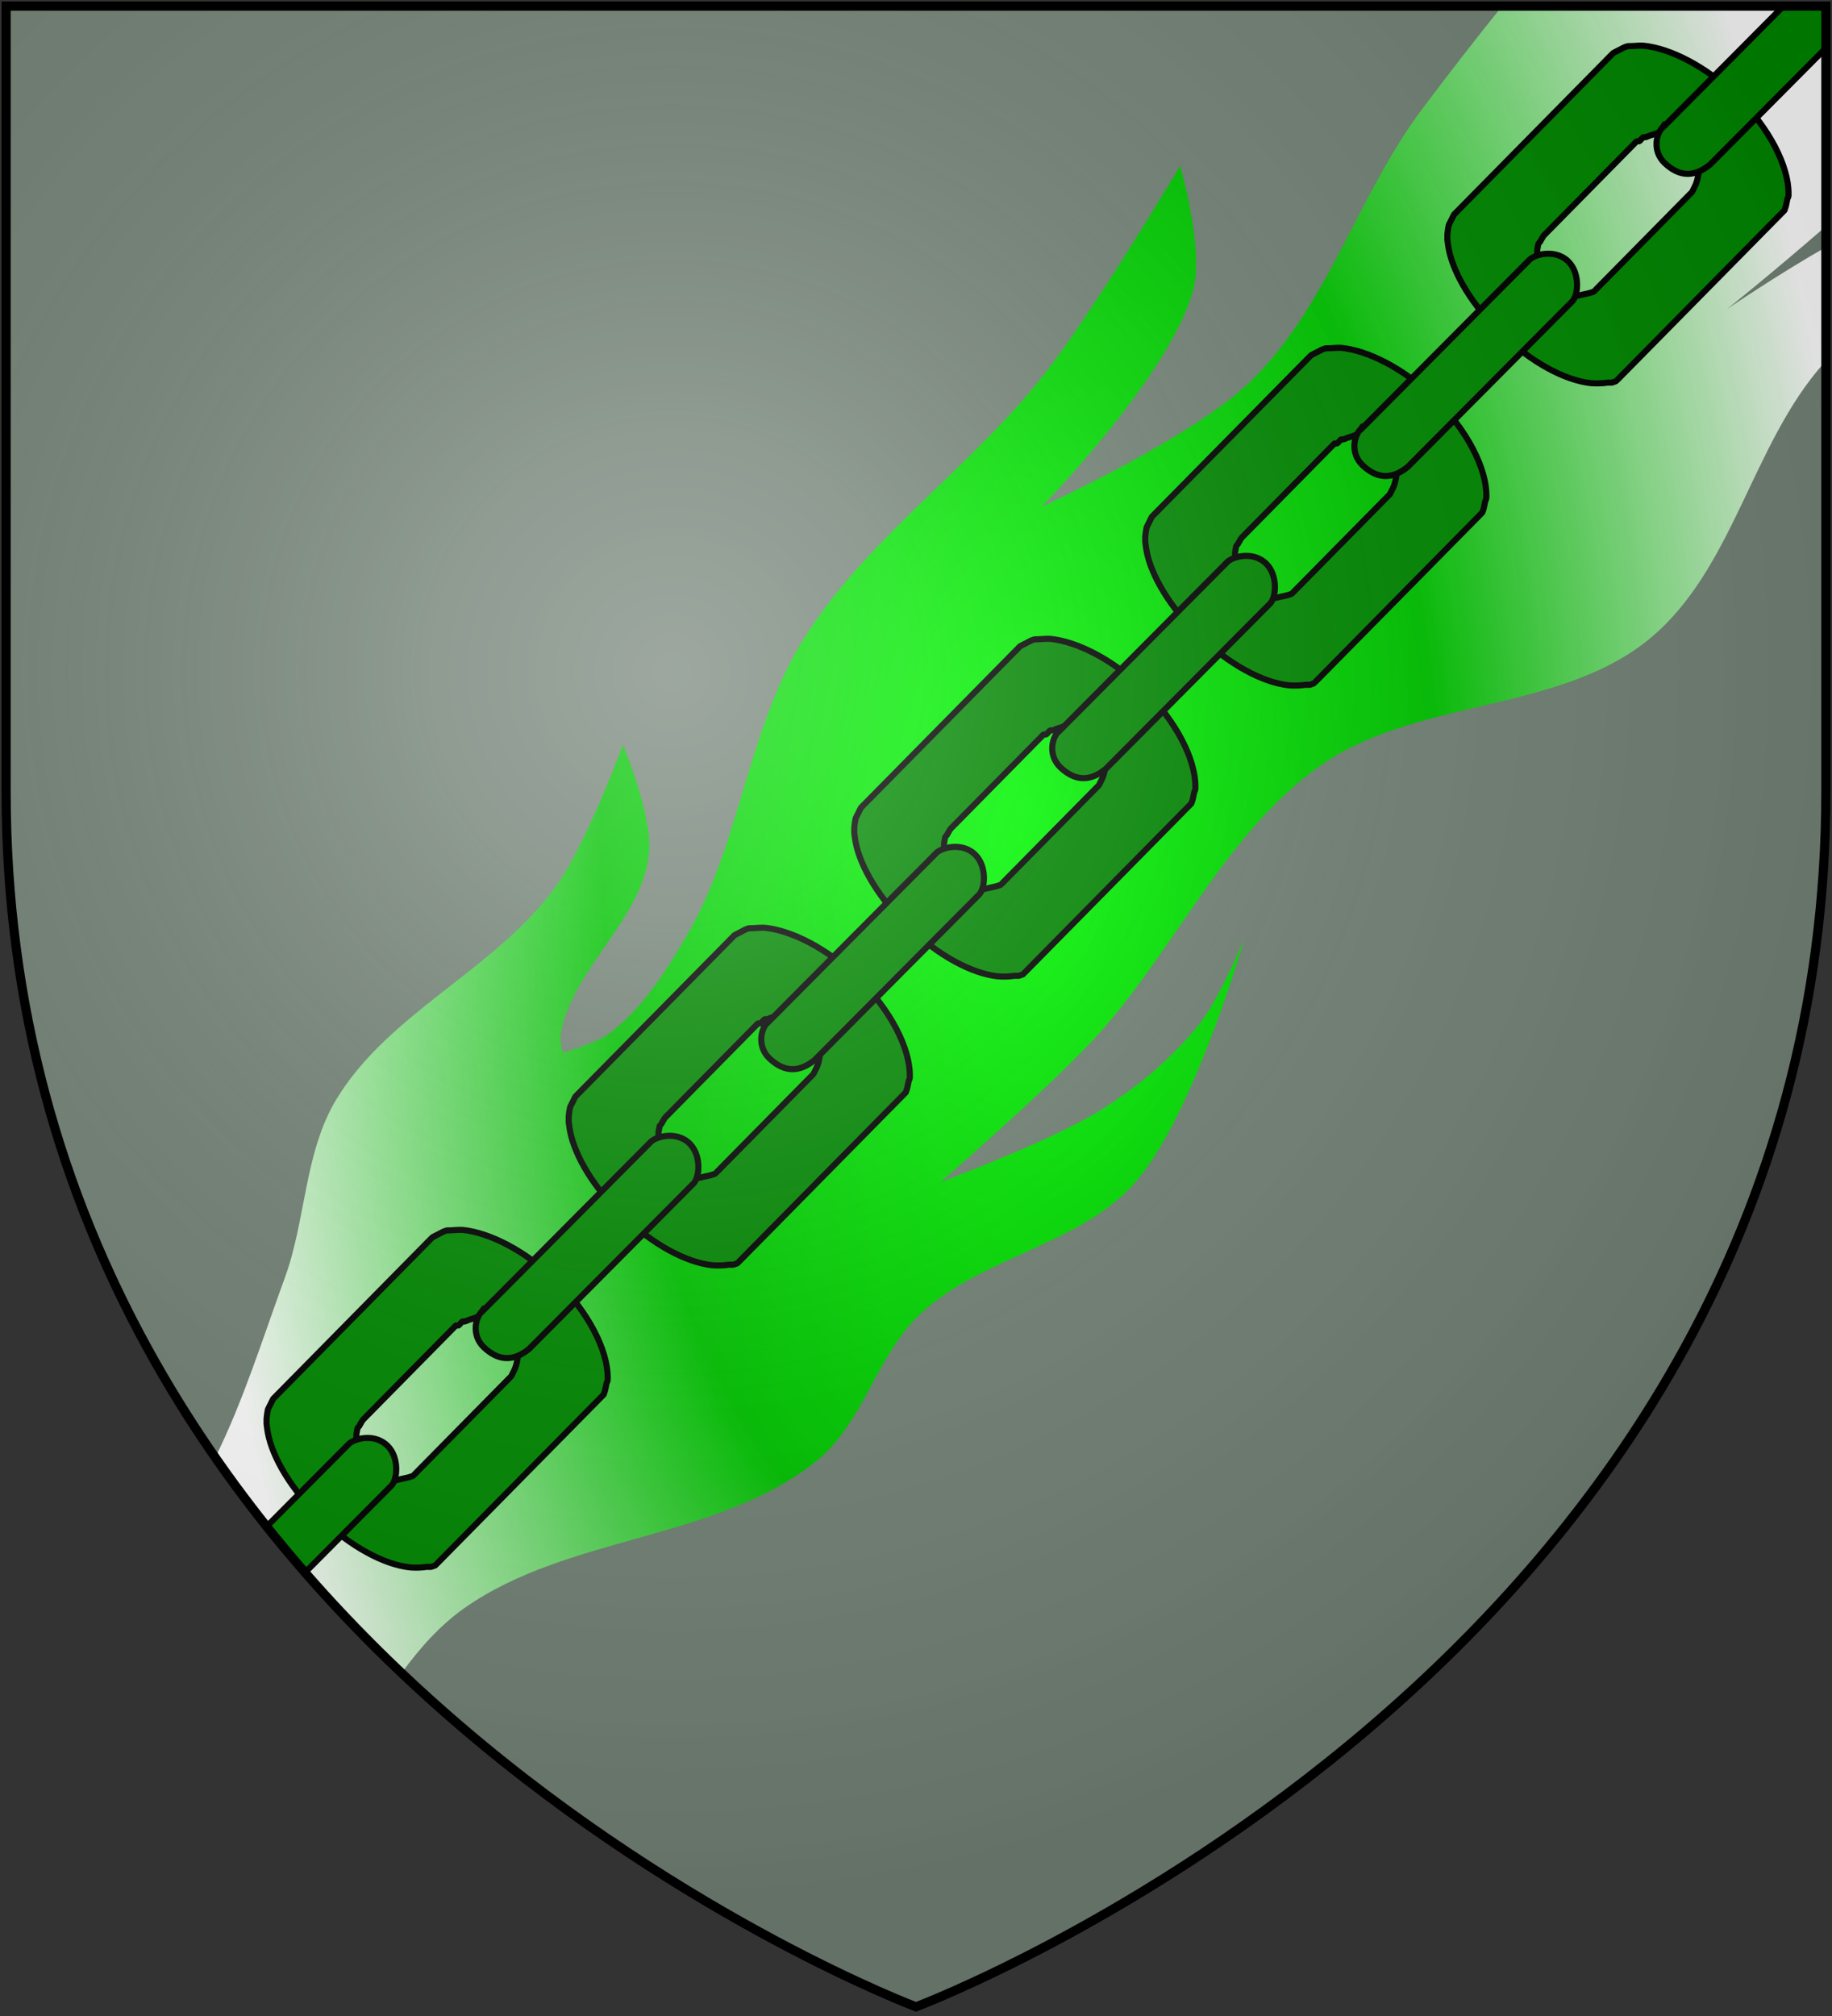 <?xml version="1.0" encoding="UTF-8" standalone="no"?>
<svg
   xmlns:dc="http://purl.org/dc/elements/1.1/"
   xmlns:cc="http://creativecommons.org/ns#"
   xmlns:rdf="http://www.w3.org/1999/02/22-rdf-syntax-ns#"
   xmlns:svg="http://www.w3.org/2000/svg"
   xmlns="http://www.w3.org/2000/svg"
   xmlns:xlink="http://www.w3.org/1999/xlink"
   xmlns:sodipodi="http://sodipodi.sourceforge.net/DTD/sodipodi-0.dtd"
   xmlns:inkscape="http://www.inkscape.org/namespaces/inkscape"
   width="600"
   height="660"
   id="svg2"
   version="1.1"
   inkscape:version="0.48.2 r9819"
   sodipodi:docname="Bronn.svg">
  <rect width="100%" height="100%" fill="#333333" stroke="none"/>
  <sodipodi:namedview
     pagecolor="#ffffff"
     bordercolor="#666666"
     borderopacity="1"
     objecttolerance="10"
     gridtolerance="10"
     guidetolerance="10"
     inkscape:pageopacity="0"
     inkscape:pageshadow="2"
     inkscape:window-width="1366"
     inkscape:window-height="715"
     id="namedview22"
     showgrid="false"
     inkscape:zoom="1.011377"
     inkscape:cx="252.05141"
     inkscape:cy="398.22227"
     inkscape:window-x="-8"
     inkscape:window-y="-8"
     inkscape:window-maximized="1"
     inkscape:current-layer="layer2" />
  <defs
     id="defs4">
    <linearGradient
       id="linearGradient3904">
      <stop
         id="stop3906"
         offset="0"
         style="stop-color:#00ff00;stop-opacity:1;" />
      <stop
         style="stop-color:#00c300;stop-opacity:1;"
         offset="0.5"
         id="stop3914" />
      <stop
         id="stop3910"
         offset="1"
         style="stop-color:#ffffff;stop-opacity:1;" />
    </linearGradient>
    <linearGradient
       id="linearGradient3854">
      <stop
         id="stop3856"
         offset="0"
         style="stop-color:#ffff00;stop-opacity:1;" />
      <stop
         style="stop-color:#ff8800;stop-opacity:1;"
         offset="0.437"
         id="stop3858" />
      <stop
         id="stop3860"
         offset="1"
         style="stop-color:#cc0000;stop-opacity:1;" />
    </linearGradient>
    <linearGradient
       id="linearGradient6940">
      <stop
         id="stop6942"
         offset="0"
         style="stop-color:#fcff00;stop-opacity:1;" />
      <stop
         style="stop-color:#ff8800;stop-opacity:1;"
         offset="0.386"
         id="stop6944" />
      <stop
         id="stop6946"
         offset="1"
         style="stop-color:#cc0000;stop-opacity:1;" />
    </linearGradient>
    <linearGradient
       id="linearGradient5451">
      <stop
         style="stop-color:#00ff00;stop-opacity:1;"
         offset="0"
         id="stop5453" />
      <stop
         id="stop3890"
         offset="0.5"
         style="stop-color:#ffffff;stop-opacity:1;" />
      <stop
         style="stop-color:#008800;stop-opacity:1;"
         offset="1"
         id="stop5455" />
    </linearGradient>
    <inkscape:path-effect
       effect="spiro"
       id="path-effect3576"
       is_visible="true" />
    <inkscape:path-effect
       is_visible="true"
       id="path-effect3572"
       effect="spiro" />
    <inkscape:path-effect
       effect="spiro"
       id="path-effect3568"
       is_visible="true" />
    <inkscape:path-effect
       is_visible="true"
       id="path-effect3136"
       effect="spiro" />
    <inkscape:path-effect
       effect="spiro"
       id="path-effect3132"
       is_visible="true" />
    <inkscape:path-effect
       effect="spiro"
       id="path-effect3101"
       is_visible="true" />
    <inkscape:path-effect
       is_visible="true"
       id="path-effect3085"
       effect="spiro" />
    <inkscape:path-effect
       is_visible="true"
       id="path-effect3083"
       effect="spiro" />
    <inkscape:path-effect
       is_visible="true"
       id="path-effect3081"
       effect="spiro" />
    <inkscape:path-effect
       is_visible="true"
       id="path-effect3079"
       effect="spiro" />
    <inkscape:path-effect
       is_visible="true"
       id="path-effect3077"
       effect="spiro" />
    <inkscape:path-effect
       is_visible="true"
       id="path-effect3075"
       effect="spiro" />
    <inkscape:path-effect
       effect="spiro"
       id="path-effect3049"
       is_visible="true" />
    <inkscape:path-effect
       is_visible="true"
       id="path-effect3045"
       effect="spiro" />
    <inkscape:path-effect
       effect="spiro"
       id="path-effect3041"
       is_visible="true" />
    <radialGradient
       id="rg"
       gradientUnits="userSpaceOnUse"
       cx="220"
       cy="220"
       r="405">
      <stop
         style="stop-color:#fff;stop-opacity:.3"
         offset="0"
         id="stop7" />
      <stop
         style="stop-color:#fff;stop-opacity:.2"
         offset=".2"
         id="stop9" />
      <stop
         style="stop-color:#666;stop-opacity:.1"
         offset=".6"
         id="stop11" />
      <stop
         style="stop-color:#000;stop-opacity:.13"
         offset="1"
         id="stop13" />
    </radialGradient>
    <path
       id="shield"
       d="m2,2v257c0,286 298,398 298,398c0,0 298-112 298-398V2z" />
    <radialGradient
       inkscape:collect="always"
       xlink:href="#rg-7"
       id="radialGradient3055-1"
       gradientUnits="userSpaceOnUse"
       cx="220"
       cy="220"
       r="405" />
    <radialGradient
       id="rg-7"
       gradientUnits="userSpaceOnUse"
       cx="220"
       cy="220"
       r="405">
      <stop
         style="stop-color:#fff;stop-opacity:.3"
         offset="0"
         id="stop7-4" />
      <stop
         style="stop-color:#fff;stop-opacity:.2"
         offset=".2"
         id="stop9-0" />
      <stop
         style="stop-color:#666;stop-opacity:.1"
         offset=".6"
         id="stop11-9" />
      <stop
         style="stop-color:#000;stop-opacity:.13"
         offset="1"
         id="stop13-4" />
    </radialGradient>
    <radialGradient
       r="405"
       cy="220"
       cx="220"
       gradientUnits="userSpaceOnUse"
       id="radialGradient3074"
       xlink:href="#rg-7"
       inkscape:collect="always" />
    <inkscape:path-effect
       is_visible="true"
       id="path-effect10120-1"
       effect="spiro" />
    <inkscape:path-effect
       effect="spiro"
       id="path-effect10118-3"
       is_visible="true" />
    <inkscape:path-effect
       effect="spiro"
       id="path-effect10116-9"
       is_visible="true" />
    <inkscape:path-effect
       effect="spiro"
       id="path-effect10114-7"
       is_visible="true" />
    <inkscape:path-effect
       effect="spiro"
       id="path-effect10112-7"
       is_visible="true" />
    <inkscape:path-effect
       effect="spiro"
       id="path-effect10110-2"
       is_visible="true" />
    <linearGradient
       inkscape:collect="always"
       xlink:href="#linearGradient4719-5"
       id="linearGradient4039"
       gradientUnits="userSpaceOnUse"
       gradientTransform="matrix(2.326,0,0,2.294,447.695,-1820.28)"
       x1="-145.259"
       y1="984.243"
       x2="-64.143"
       y2="984.148" />
    <linearGradient
       inkscape:collect="always"
       id="linearGradient4719-5">
      <stop
         style="stop-color:#666666;stop-opacity:1;"
         offset="0"
         id="stop4721-5" />
      <stop
         id="stop4809-1"
         offset="0.393"
         style="stop-color:#666666;stop-opacity:0.749;" />
      <stop
         style="stop-color:#666666;stop-opacity:0;"
         offset="1"
         id="stop4723-7" />
    </linearGradient>
    <radialGradient
       inkscape:collect="always"
       xlink:href="#linearGradient4801-8"
       id="radialGradient4041"
       gradientUnits="userSpaceOnUse"
       gradientTransform="matrix(-0.722,1.265,-2.273,-1.262,1712.011,1733.784)"
       cx="-307.143"
       cy="782.362"
       fx="-307.143"
       fy="782.362"
       r="63" />
    <linearGradient
       inkscape:collect="always"
       id="linearGradient4801-8">
      <stop
         style="stop-color:#000000;stop-opacity:1;"
         offset="0"
         id="stop4803-2" />
      <stop
         style="stop-color:#000000;stop-opacity:0;"
         offset="1"
         id="stop4805-4" />
    </linearGradient>
    <inkscape:path-effect
       effect="spiro"
       id="path-effect10108-4"
       is_visible="true" />
    <linearGradient
       inkscape:collect="always"
       xlink:href="#linearGradient4719-5"
       id="linearGradient4044"
       gradientUnits="userSpaceOnUse"
       gradientTransform="matrix(-2.406,0,0,-1.649,142.062,1726.531)"
       x1="-145.259"
       y1="984.243"
       x2="-64.143"
       y2="984.148" />
    <radialGradient
       inkscape:collect="always"
       xlink:href="#linearGradient4801-8"
       id="radialGradient4046"
       gradientUnits="userSpaceOnUse"
       gradientTransform="matrix(0.746,-0.909,2.351,0.906,-1165.637,-827.118)"
       cx="-307.143"
       cy="782.362"
       fx="-307.143"
       fy="782.362"
       r="63" />
    <inkscape:path-effect
       effect="spiro"
       id="path-effect10102-7"
       is_visible="true" />
    <linearGradient
       inkscape:collect="always"
       xlink:href="#linearGradient4719-5"
       id="linearGradient4049"
       gradientUnits="userSpaceOnUse"
       gradientTransform="matrix(2.335,0,0,-1.615,449.441,1692.189)"
       x1="-145.259"
       y1="984.243"
       x2="-64.143"
       y2="984.148" />
    <radialGradient
       inkscape:collect="always"
       xlink:href="#linearGradient4801-8"
       id="radialGradient4051"
       gradientUnits="userSpaceOnUse"
       gradientTransform="matrix(-0.724,-0.89,-2.282,0.888,1718.788,-809.094)"
       cx="-307.143"
       cy="782.362"
       fx="-307.143"
       fy="782.362"
       r="63" />
    <inkscape:path-effect
       is_visible="true"
       id="path-effect10096-8"
       effect="spiro" />
    <linearGradient
       inkscape:collect="always"
       xlink:href="#linearGradient4719-5"
       id="linearGradient4054"
       gradientUnits="userSpaceOnUse"
       gradientTransform="matrix(-2.41,0,0,2.282,139.611,-1810.816)"
       x1="-145.259"
       y1="984.243"
       x2="-64.143"
       y2="984.148" />
    <radialGradient
       inkscape:collect="always"
       xlink:href="#linearGradient4801-8"
       id="radialGradient4056"
       gradientUnits="userSpaceOnUse"
       gradientTransform="matrix(0.748,1.258,2.355,-1.255,-1170.296,1723.935)"
       cx="-307.143"
       cy="782.362"
       fx="-307.143"
       fy="782.362"
       r="63" />
    <inkscape:path-effect
       is_visible="true"
       id="path-effect10090-3"
       effect="spiro" />
    <inkscape:path-effect
       effect="spiro"
       id="path-effect10084-1"
       is_visible="true" />
    <inkscape:path-effect
       effect="spiro"
       id="path-effect10082-1"
       is_visible="true" />
    <radialGradient
       inkscape:collect="always"
       xlink:href="#linearGradient4801-8"
       id="radialGradient4061"
       gradientUnits="userSpaceOnUse"
       gradientTransform="matrix(-0.765,1.29,-2.41,-1.287,1806.844,1757.47)"
       cx="-307.143"
       cy="782.362"
       fx="-307.143"
       fy="782.362"
       r="63" />
    <inkscape:path-effect
       effect="spiro"
       id="path-effect10080-4"
       is_visible="true" />
    <inkscape:path-effect
       is_visible="true"
       id="path-effect3075-1"
       effect="spiro" />
    <inkscape:path-effect
       effect="spiro"
       id="path-effect3101-7"
       is_visible="true" />
    <linearGradient
       inkscape:collect="always"
       xlink:href="#grad1-7-7"
       id="linearGradient3085-8-8"
       gradientUnits="userSpaceOnUse"
       gradientTransform="matrix(0.775,0,0,0.31,152.69,-13.619)"
       x1="78.877"
       y1="178.074"
       x2="301.406"
       y2="178.074" />
    <linearGradient
       id="grad1-7-7"
       x1="78.877"
       y1="178.074"
       x2="301.406"
       y2="178.074"
       gradientTransform="scale(1.578,0.634)"
       gradientUnits="userSpaceOnUse">
      <stop
         offset="0%"
         style="stop-color:#da0;"
         id="stop16-4-4" />
      <stop
         offset="40%"
         style="stop-color:#fd0;"
         id="stop18-0-0" />
      <stop
         offset="60%"
         style="stop-color:#fd0;"
         id="stop20-9-9" />
      <stop
         offset="100%"
         style="stop-color:#da0;"
         id="stop22-4-4" />
    </linearGradient>
    <linearGradient
       inkscape:collect="always"
       xlink:href="#grad1-7-7"
       id="linearGradient3081-8-8"
       gradientUnits="userSpaceOnUse"
       gradientTransform="matrix(0.775,0,0,0.31,-27.31,-13.619)"
       x1="78.877"
       y1="178.074"
       x2="301.406"
       y2="178.074" />
    <linearGradient
       id="linearGradient3093"
       x1="78.877"
       y1="178.074"
       x2="301.406"
       y2="178.074"
       gradientTransform="scale(1.578,0.634)"
       gradientUnits="userSpaceOnUse">
      <stop
         offset="0%"
         style="stop-color:#da0;"
         id="stop3095" />
      <stop
         offset="40%"
         style="stop-color:#fd0;"
         id="stop3097" />
      <stop
         offset="60%"
         style="stop-color:#fd0;"
         id="stop3099" />
      <stop
         offset="100%"
         style="stop-color:#da0;"
         id="stop3101" />
    </linearGradient>
    <linearGradient
       y2="178.074"
       x2="301.406"
       y1="178.074"
       x1="78.877"
       gradientTransform="matrix(0.775,0,0,0.31,332.69,-13.619)"
       gradientUnits="userSpaceOnUse"
       id="linearGradient3128-1"
       xlink:href="#grad1-7-7"
       inkscape:collect="always" />
    <linearGradient
       id="linearGradient3104"
       x1="78.877"
       y1="178.074"
       x2="301.406"
       y2="178.074"
       gradientTransform="scale(1.578,0.634)"
       gradientUnits="userSpaceOnUse">
      <stop
         offset="0%"
         style="stop-color:#da0;"
         id="stop3106" />
      <stop
         offset="40%"
         style="stop-color:#fd0;"
         id="stop3108" />
      <stop
         offset="60%"
         style="stop-color:#fd0;"
         id="stop3110" />
      <stop
         offset="100%"
         style="stop-color:#da0;"
         id="stop3112" />
    </linearGradient>
    <inkscape:path-effect
       is_visible="true"
       id="path-effect3061"
       effect="spiro" />
    <clipPath
       clipPathUnits="userSpaceOnUse"
       id="clipPath10110">
      <path
         style="fill:#ffff00;fill-opacity:1;stroke:none"
         id="path10112"
         d="M 598,2 V 259 C 598,545 300,657 300,657 300,657 2,545 2,259 V 2 z"
         inkscape:connector-curvature="0" />
    </clipPath>
    <linearGradient
       inkscape:collect="always"
       xlink:href="#linearGradient5451"
       id="linearGradient5457"
       x1="-491.733"
       y1="496.606"
       x2="-128.626"
       y2="496.606"
       gradientUnits="userSpaceOnUse"
       spreadMethod="pad" />
    <linearGradient
       inkscape:collect="always"
       xlink:href="#linearGradient5451"
       id="linearGradient6923"
       gradientUnits="userSpaceOnUse"
       spreadMethod="pad"
       x1="-491.733"
       y1="496.606"
       x2="-128.626"
       y2="496.606" />
    <radialGradient
       inkscape:collect="always"
       xlink:href="#linearGradient3904"
       id="radialGradient3916"
       cx="334.25"
       cy="274.859"
       fx="334.25"
       fy="274.859"
       r="266.25"
       gradientTransform="matrix(0.034,1.943,-1.034,0.018,607.22,-379.573)"
       gradientUnits="userSpaceOnUse" />
  </defs>
  <g
     inkscape:groupmode="layer"
     id="layer2"
     inkscape:label="Elements"
     style="display:inline">
    <path
       d="m 2,2 v 257 c 0,286 298,398 298,398 0,0 298,-112 298,-398 V 2 z"
       id="field"
       inkscape:connector-curvature="0"
       style="fill:#738276;display:inline" />
    <path
       inkscape:connector-curvature="0"
       style="fill:url(#radialGradient3916);stroke:none;stroke-width:5;stroke-linejoin:round;display:inline;fill-opacity:1"
       d="m 491.969,2 c -8.889,10.96 -17.469,22.138 -25.938,33.344 -21.183,28.032 -31.056,64.628 -56.156,89.219 -19.091,18.71 -68.719,41.312 -68.719,41.312 0,0 42.609,-43.352 49.781,-71.5 3.326,-13.056 -4.406,-40.156 -4.406,-40.156 0,0 -27.301,45.935 -43.562,67.062 -24.244,31.495 -59.105,54.563 -80.031,88.344 -18.005,29.075 -20.399,65.847 -37.375,95.531 -6.974,12.196 -14.839,24.667 -26.031,33.156 -4.363,3.311 -15.188,6.281 -15.188,6.281 0,0 -1.043,-3.888 -0.719,-5.812 3.649,-21.666 26.511,-37.35 28.938,-59.188 1.353,-12.194 -8.5,-35.812 -8.5,-35.812 0,0 -12.006,32.401 -21.938,46.281 -19.511,27.26 -54.863,41.317 -72.094,70.062 -10.396,17.358 -9.819,39.322 -16.781,58.312 -7.179,19.574 -13.477,40.044 -22.75,58.719 18.572,26.734 39.524,50.185 61.031,70.562 6.042,-8.314 12.729,-15.766 20.688,-21.344 34.072,-23.879 82.715,-22.044 115.188,-48.062 15.353,-12.306 19.693,-34.769 34.062,-48.219 20.049,-18.764 52.131,-22.364 70.281,-42.969 19.214,-21.821 35.75,-79.562 35.75,-79.562 0,0 -8.127,19.319 -14.531,27.469 -8.527,10.849 -19.425,19.958 -31,27.469 -16.544,10.733 -53.875,24.438 -53.875,24.438 0,0 33.702,-29.293 49,-45.5 26.802,-28.399 42.975,-67.471 74.656,-90.312 31.463,-22.681 78.544,-17.378 108.5,-42 27.52,-22.619 33.412,-63.755 57.156,-90.312 0.186,-0.208 0.403,-0.415 0.594,-0.625 l 0,-37.281 c -16.165,9.223 -32.406,20.312 -32.406,20.312 0,0 14.075,-11.212 32.406,-27.125 L 598,2 491.969,2 z"
       id="path102" />
    <path
       id="path15379_16"
       class="fil8 str7"
       d="m 241.51,413.556 c -0.276,0.102 -1.004,0.393 -1.3,0.463 -0.451,0.092 -1.287,-0.042 -1.73,0.052 -1.387,0.237 -3.589,0.284 -5.195,0.149 -8.553,-0.927 -19.503,-6.763 -29.382,-16.279 -9.41,-9.062 -15.667,-19.515 -17.227,-27.752 -0.117,-0.712 -0.351,-2.193 -0.425,-2.984 -0.008,-0.378 -0.007,-1.347 0.007,-1.712 0.058,-0.783 0.262,-2.212 0.443,-3.009 0.202,-0.479 0.691,-1.358 0.87,-1.736 0.197,-0.367 0.609,-1.3 0.871,-1.738 0.082,-0.08 0.381,-0.383 0.434,-0.439 l 0.435,-0.442 50.369,-51.08 c 0.042,-0.045 0.392,-0.396 0.434,-0.44 0.057,-0.057 0.355,-0.359 0.434,-0.439 0.372,-0.237 1.338,-0.702 1.735,-0.906 0.428,-0.227 1.212,-0.646 1.734,-0.905 0.398,-0.18 0.92,-0.379 1.301,-0.466 0.447,-0.017 1.46,-0.014 1.73,-0.052 0.921,-0.078 2.455,-0.172 3.463,-0.1 8.592,0.847 20.27,6.643 30.248,16.254 10.981,10.576 17.247,23.288 17.213,32.032 -0.004,0.149 0.006,0.71 -0.003,0.857 -0.035,0.431 -0.368,0.886 -0.436,1.296 -0.091,0.44 -0.295,1.607 -0.439,2.152 -0.09,0.227 -0.321,0.964 -0.437,1.295 -0.044,0.056 -0.379,0.384 -0.434,0.442 -0.195,0.173 -0.719,0.727 -0.869,0.88 -0.081,0.08 -0.378,0.384 -0.433,0.441 -0.043,0.045 -0.392,0.397 -0.435,0.439 l -50.369,51.081 -0.435,0.441 c -0.058,0.057 -0.355,0.356 -0.433,0.44 -0.152,0.149 -0.699,0.681 -0.869,0.881 -0.057,0.057 -0.379,0.395 -0.434,0.439 -0.063,0.036 -0.368,0.412 -0.435,0.442 z m -7.266,-29.322 c 0.073,-0.036 0.369,-0.4 0.434,-0.44 0.056,-0.046 0.379,-0.386 0.435,-0.441 0.219,-0.241 0.668,-0.686 0.868,-0.88 l 29.96,-30.384 c 0.064,-0.079 0.376,-0.35 0.435,-0.441 0.223,-0.387 0.676,-1.385 0.87,-1.738 0.708,-1.29 1.129,-3.153 1.314,-4.744 0.059,-0.795 0.126,-1.826 0.007,-2.568 -0.123,-0.591 -0.238,-1.536 -0.426,-2.127 -0.154,-0.441 -0.657,-1.26 -0.86,-1.687 -0.219,-0.421 -0.583,-1.289 -0.859,-1.688 -0.299,-0.387 -0.931,-0.895 -1.295,-1.246 -0.225,-0.217 -0.582,-0.607 -0.863,-0.832 -0.743,-0.556 -1.942,-1.29 -2.592,-1.638 -0.598,-0.243 -1.907,-0.605 -2.594,-0.781 -0.332,-0.076 -1.02,-0.343 -1.298,-0.391 -0.154,-0.011 -0.708,0.033 -0.866,0.021 -0.316,0.008 -1.41,0.022 -1.732,0.052 -0.32,0.041 -0.982,0.396 -1.3,0.465 -0.787,0.201 -1.901,0.606 -2.6,0.931 -0.135,0.072 -0.738,-0.051 -0.866,0.021 -0.351,0.202 -0.918,1.091 -1.303,1.321 -0.089,0.059 -0.785,-0.037 -0.866,0.021 l -29.96,30.385 c -0.098,0.102 -0.334,0.326 -0.434,0.439 -0.411,0.497 -0.976,1.64 -1.306,2.177 -0.07,0.129 -0.378,0.318 -0.433,0.44 -0.2,0.497 -0.321,1.631 -0.441,2.153 -0.027,0.154 0.018,0.688 -0.003,0.856 -0.031,0.357 -5.8e-4,1.337 -0.006,1.712 0.013,0.559 -0.084,1.238 -0.006,1.712 0.167,0.789 0.886,2.046 1.289,2.96 0.169,0.349 0.258,0.979 0.429,1.271 0.4,0.615 1.148,1.794 1.724,2.519 0.095,0.106 0.339,0.326 0.431,0.416 0.223,0.212 0.622,0.643 0.864,0.83 0.622,0.437 1.518,0.876 2.16,1.223 0.261,0.125 0.973,0.276 1.297,0.39 0.855,0.27 1.909,0.659 2.595,0.782 0.482,0.067 1.588,0.314 2.162,0.366 0.58,-0.089 1.703,-0.398 2.167,-0.49 0.458,-0.114 1.607,-0.318 2.165,-0.491 0.366,-0.175 0.866,-0.219 1.301,-0.465 z"
       inkscape:connector-curvature="0"
       style="fill:#008800;fill-rule:evenodd;stroke:#000000;stroke-width:2;stroke-linecap:round;stroke-linejoin:round;stroke-miterlimit:4;stroke-dasharray:none" />
    <path
       id="path15381_17"
       class="fil8 str7"
       d="m 142.559,512.473 c -0.277,0.102 -1.005,0.394 -1.301,0.466 -0.451,0.092 -1.286,-0.043 -1.73,0.052 -1.387,0.236 -3.589,0.284 -5.195,0.149 -8.553,-0.928 -19.503,-6.763 -29.382,-16.279 -9.41,-9.064 -15.667,-19.516 -17.227,-27.752 -0.117,-0.712 -0.351,-2.193 -0.424,-2.985 -0.009,-0.377 -0.009,-1.347 0.006,-1.712 0.058,-0.783 0.262,-2.211 0.443,-3.008 0.202,-0.48 0.691,-1.359 0.87,-1.737 0.197,-0.367 0.609,-1.299 0.871,-1.738 0.083,-0.08 0.381,-0.382 0.435,-0.439 l 0.434,-0.44 50.37,-51.081 c 0.042,-0.045 0.391,-0.396 0.433,-0.44 0.058,-0.057 0.355,-0.358 0.435,-0.439 0.372,-0.237 1.337,-0.702 1.734,-0.906 0.428,-0.227 1.213,-0.646 1.735,-0.905 0.396,-0.18 0.919,-0.379 1.3,-0.466 0.448,-0.017 1.46,-0.014 1.73,-0.052 0.922,-0.078 2.456,-0.172 3.463,-0.1 8.592,0.847 20.27,6.645 30.248,16.254 10.981,10.576 17.248,23.289 17.213,32.033 -0.004,0.148 0.006,0.709 -0.003,0.856 -0.035,0.431 -0.367,0.886 -0.436,1.296 -0.091,0.44 -0.295,1.608 -0.439,2.152 -0.09,0.227 -0.32,0.964 -0.437,1.296 -0.044,0.056 -0.379,0.384 -0.434,0.44 -0.195,0.173 -0.718,0.727 -0.868,0.881 -0.082,0.08 -0.378,0.382 -0.434,0.44 -0.043,0.045 -0.392,0.398 -0.434,0.439 l -50.37,51.082 -0.434,0.439 c -0.059,0.057 -0.356,0.357 -0.434,0.44 -0.152,0.15 -0.699,0.681 -0.869,0.881 -0.055,0.057 -0.379,0.395 -0.434,0.439 -0.063,0.036 -0.368,0.412 -0.434,0.44 z m -7.267,-29.32 c 0.073,-0.036 0.369,-0.401 0.434,-0.442 0.057,-0.046 0.379,-0.386 0.435,-0.439 0.219,-0.242 0.668,-0.686 0.868,-0.881 l 29.961,-30.385 c 0.063,-0.079 0.375,-0.349 0.434,-0.439 0.223,-0.387 0.676,-1.385 0.871,-1.738 0.707,-1.29 1.128,-3.153 1.313,-4.744 0.06,-0.795 0.126,-1.826 0.007,-2.568 -0.123,-0.591 -0.238,-1.536 -0.426,-2.127 -0.154,-0.441 -0.657,-1.259 -0.859,-1.688 -0.22,-0.421 -0.584,-1.289 -0.86,-1.686 -0.299,-0.388 -0.93,-0.896 -1.295,-1.247 -0.224,-0.217 -0.582,-0.607 -0.863,-0.831 -0.743,-0.557 -1.942,-1.291 -2.592,-1.639 -0.598,-0.244 -1.907,-0.605 -2.594,-0.781 -0.332,-0.076 -1.02,-0.342 -1.298,-0.391 -0.154,-0.011 -0.708,0.033 -0.866,0.021 -0.316,0.008 -1.41,0.022 -1.732,0.052 -0.32,0.041 -0.982,0.396 -1.3,0.465 -0.787,0.201 -1.901,0.606 -2.599,0.931 -0.136,0.072 -0.738,-0.051 -0.866,0.021 -0.352,0.201 -0.919,1.089 -1.304,1.32 -0.089,0.059 -0.785,-0.037 -0.866,0.021 l -29.96,30.385 c -0.096,0.102 -0.333,0.326 -0.434,0.439 -0.411,0.497 -0.976,1.64 -1.305,2.177 -0.071,0.13 -0.379,0.319 -0.434,0.44 -0.2,0.497 -0.32,1.632 -0.439,2.153 -0.028,0.154 0.017,0.688 -0.003,0.856 -0.031,0.357 -5.8e-4,1.337 -0.006,1.712 0.013,0.56 -0.084,1.238 -0.006,1.712 0.167,0.789 0.886,2.047 1.289,2.961 0.169,0.348 0.258,0.978 0.428,1.27 0.4,0.615 1.148,1.794 1.724,2.519 0.095,0.108 0.339,0.327 0.432,0.415 0.222,0.214 0.621,0.645 0.864,0.832 0.621,0.437 1.517,0.875 2.16,1.222 0.26,0.126 0.972,0.276 1.296,0.391 0.855,0.269 1.909,0.658 2.596,0.781 0.481,0.067 1.587,0.314 2.161,0.366 0.58,-0.089 1.703,-0.397 2.167,-0.49 0.458,-0.114 1.608,-0.318 2.166,-0.49 0.365,-0.175 0.865,-0.22 1.3,-0.465 z"
       inkscape:connector-curvature="0"
       style="fill:#008800;fill-rule:evenodd;stroke:#000000;stroke-width:2;stroke-linecap:round;stroke-linejoin:round;stroke-miterlimit:4;stroke-dasharray:none" />
    <path
       id="path15383_18"
       class="fil8 str7"
       d="m 173.187,441.703 -0.004,-0.006 c -5.702,4.555 -10.532,3.345 -14.721,-0.625 -4.188,-3.969 -2.905,-10.27 0.126,-12.455 l -0.126,-0.244 -0.7,1.153 c 0,0 55.012,-55.327 55.05,-55.364 1.544,-2.035 8.664,-4.133 13.073,0.24 3.868,3.838 3.329,11.183 1.098,13.199 l -53.605,53.916 -0.191,0.184 z"
       nodetypes="ccsccccsccc"
       inkscape:connector-curvature="0"
       style="fill:#008800;fill-rule:evenodd;stroke:#000000;stroke-width:2;stroke-linecap:round;stroke-linejoin:round;stroke-miterlimit:4;stroke-dasharray:none" />
    <path
       id="path15385_24"
       class="fil8 str7"
       d="m 529.288,124.773 c -0.277,0.092 -1.004,0.393 -1.301,0.465 -0.451,0.092 -1.286,-0.042 -1.732,0.052 -1.386,0.236 -3.588,0.284 -5.194,0.149 -8.552,-0.928 -19.502,-6.763 -29.382,-16.279 -9.41,-9.063 -15.667,-19.516 -17.225,-27.752 -0.117,-0.712 -0.352,-2.193 -0.425,-2.984 -0.008,-0.378 -0.007,-1.347 0.006,-1.713 0.059,-0.783 0.262,-2.211 0.443,-3.008 0.203,-0.48 0.692,-1.359 0.871,-1.737 0.197,-0.366 0.608,-1.299 0.871,-1.738 0.082,-0.08 0.38,-0.382 0.434,-0.439 l 0.434,-0.44 50.37,-51.081 c 0.042,-0.045 0.392,-0.396 0.434,-0.44 0.057,-0.057 0.355,-0.358 0.434,-0.439 0.372,-0.237 1.338,-0.702 1.735,-0.906 0.427,-0.226 1.212,-0.646 1.734,-0.905 0.396,-0.18 0.919,-0.378 1.299,-0.464 0.449,-0.017 1.46,-0.025 1.732,-0.052 0.922,-0.078 2.456,-0.172 3.463,-0.098 8.592,0.846 20.27,6.644 30.248,16.253 10.983,10.576 17.248,23.289 17.215,32.033 -0.004,0.148 0.004,0.709 -0.003,0.856 -0.035,0.431 -0.368,0.886 -0.437,1.296 -0.091,0.441 -0.294,1.608 -0.44,2.152 -0.089,0.227 -0.32,0.965 -0.437,1.296 -0.044,0.056 -0.378,0.384 -0.433,0.44 -0.195,0.173 -0.719,0.727 -0.869,0.881 -0.082,0.08 -0.378,0.382 -0.434,0.44 -0.043,0.045 -0.391,0.398 -0.434,0.439 l -50.37,51.082 -0.434,0.439 c -0.058,0.057 -0.355,0.356 -0.434,0.44 -0.151,0.15 -0.699,0.682 -0.868,0.881 -0.057,0.057 -0.38,0.395 -0.435,0.439 -0.063,0.036 -0.368,0.413 -0.434,0.442 z m -7.267,-29.321 c 0.074,-0.037 0.369,-0.4 0.434,-0.44 0.056,-0.046 0.379,-0.386 0.435,-0.441 0.219,-0.242 0.668,-0.686 0.868,-0.88 L 553.719,63.307 c 0.064,-0.079 0.376,-0.35 0.436,-0.441 0.222,-0.386 0.676,-1.385 0.869,-1.737 0.708,-1.29 1.129,-3.155 1.315,-4.746 0.059,-0.795 0.125,-1.826 0.007,-2.567 -0.122,-0.593 -0.237,-1.537 -0.426,-2.128 -0.154,-0.441 -0.657,-1.259 -0.859,-1.688 -0.219,-0.421 -0.584,-1.289 -0.86,-1.686 -0.298,-0.388 -0.93,-0.896 -1.294,-1.247 -0.226,-0.217 -0.582,-0.607 -0.864,-0.831 -0.743,-0.557 -1.941,-1.291 -2.591,-1.639 -0.599,-0.243 -1.908,-0.605 -2.595,-0.781 -0.332,-0.076 -1.02,-0.342 -1.297,-0.391 -0.154,-0.011 -0.709,0.033 -0.866,0.021 -0.316,0.009 -1.411,0.022 -1.732,0.052 -0.32,0.041 -0.983,0.396 -1.301,0.465 -0.785,0.202 -1.9,0.606 -2.599,0.931 -0.136,0.072 -0.738,-0.051 -0.867,0.021 -0.351,0.202 -0.917,1.09 -1.302,1.321 -0.089,0.059 -0.786,-0.038 -0.866,0.021 l -29.961,30.384 c -0.096,0.102 -0.333,0.326 -0.435,0.441 -0.409,0.496 -0.975,1.639 -1.305,2.177 -0.07,0.129 -0.377,0.318 -0.433,0.44 -0.2,0.496 -0.321,1.631 -0.439,2.153 -0.027,0.152 0.017,0.687 -0.003,0.855 -0.032,0.358 -10e-4,1.337 -0.007,1.712 0.013,0.56 -0.083,1.238 -0.006,1.713 0.168,0.789 0.887,2.046 1.29,2.96 0.169,0.349 0.257,0.978 0.428,1.27 0.399,0.615 1.147,1.794 1.723,2.519 0.095,0.106 0.339,0.327 0.432,0.416 0.222,0.213 0.621,0.644 0.864,0.831 0.621,0.437 1.517,0.875 2.16,1.222 0.26,0.126 0.972,0.276 1.297,0.391 0.855,0.269 1.909,0.658 2.595,0.781 0.481,0.067 1.587,0.315 2.162,0.366 0.579,-0.089 1.702,-0.397 2.166,-0.49 0.458,-0.114 1.608,-0.318 2.166,-0.49 0.365,-0.175 0.866,-0.22 1.3,-0.465 z"
       inkscape:connector-curvature="0"
       style="fill:#008800;fill-rule:evenodd;stroke:#000000;stroke-width:2;stroke-linecap:round;stroke-linejoin:round;stroke-miterlimit:4;stroke-dasharray:none" />
    <path
       id="path15389_26"
       class="fil8 str7"
       d="m 430.338,223.7 c -0.278,0.092 -1.005,0.393 -1.301,0.465 -0.452,0.092 -1.287,-0.042 -1.732,0.052 -1.385,0.237 -3.589,0.284 -5.194,0.149 -8.553,-0.927 -19.503,-6.763 -29.383,-16.278 -9.409,-9.063 -15.667,-19.515 -17.225,-27.752 -0.117,-0.712 -0.352,-2.193 -0.424,-2.985 -0.008,-0.377 -0.008,-1.346 0.004,-1.71 0.059,-0.783 0.262,-2.212 0.443,-3.009 0.203,-0.48 0.692,-1.359 0.871,-1.736 0.197,-0.367 0.608,-1.3 0.871,-1.738 0.083,-0.08 0.381,-0.383 0.434,-0.439 l 0.434,-0.442 50.37,-51.08 c 0.042,-0.045 0.392,-0.397 0.434,-0.44 0.057,-0.057 0.355,-0.359 0.434,-0.44 0.372,-0.236 1.338,-0.701 1.735,-0.905 0.427,-0.227 1.212,-0.646 1.734,-0.905 0.396,-0.181 0.919,-0.379 1.299,-0.466 0.449,-0.017 1.46,-0.025 1.733,-0.052 0.921,-0.078 2.455,-0.172 3.463,-0.1 8.591,0.847 20.269,6.645 30.247,16.254 10.982,10.576 17.248,23.289 17.215,32.033 -0.004,0.148 0.004,0.709 -0.003,0.856 -0.035,0.432 -0.368,0.886 -0.436,1.296 -0.092,0.441 -0.295,1.608 -0.439,2.153 -0.09,0.227 -0.321,0.964 -0.438,1.295 -0.043,0.056 -0.378,0.384 -0.433,0.44 -0.194,0.174 -0.719,0.727 -0.869,0.881 -0.082,0.08 -0.378,0.382 -0.434,0.44 -0.042,0.045 -0.391,0.398 -0.434,0.439 l -50.37,51.082 -0.434,0.439 c -0.058,0.057 -0.355,0.356 -0.434,0.44 -0.151,0.15 -0.698,0.681 -0.868,0.881 -0.057,0.057 -0.38,0.395 -0.435,0.441 -0.064,0.025 -0.368,0.412 -0.433,0.44 z m -7.268,-29.321 c 0.074,-0.037 0.369,-0.4 0.435,-0.442 0.055,-0.046 0.378,-0.385 0.434,-0.439 0.219,-0.242 0.668,-0.686 0.868,-0.88 l 29.961,-30.385 c 0.063,-0.079 0.375,-0.349 0.435,-0.441 0.222,-0.386 0.676,-1.385 0.87,-1.737 0.708,-1.29 1.129,-3.153 1.314,-4.744 0.059,-0.795 0.125,-1.826 0.007,-2.568 -0.123,-0.592 -0.238,-1.536 -0.426,-2.128 -0.154,-0.441 -0.658,-1.259 -0.86,-1.686 -0.219,-0.422 -0.584,-1.289 -0.86,-1.687 -0.298,-0.388 -0.93,-0.895 -1.294,-1.247 -0.226,-0.216 -0.581,-0.606 -0.864,-0.831 -0.743,-0.556 -1.941,-1.29 -2.591,-1.639 -0.599,-0.243 -1.908,-0.604 -2.595,-0.78 -0.332,-0.076 -1.02,-0.343 -1.297,-0.392 -0.154,-0.011 -0.709,0.033 -0.866,0.021 -0.316,0.008 -1.411,0.022 -1.732,0.052 -0.32,0.041 -0.982,0.396 -1.301,0.465 -0.786,0.201 -1.9,0.606 -2.599,0.93 -0.136,0.072 -0.738,-0.051 -0.866,0.021 -0.352,0.201 -0.918,1.09 -1.303,1.32 -0.089,0.059 -0.786,-0.037 -0.866,0.021 l -29.96,30.384 c -0.098,0.102 -0.334,0.327 -0.435,0.441 -0.41,0.496 -0.976,1.64 -1.305,2.177 -0.071,0.128 -0.378,0.318 -0.434,0.44 -0.2,0.496 -0.32,1.632 -0.439,2.153 -0.027,0.152 0.017,0.688 -0.003,0.855 -0.032,0.358 -0.001,1.337 -0.007,1.713 0.014,0.558 -0.083,1.237 -0.006,1.71 0.168,0.79 0.887,2.047 1.29,2.961 0.169,0.349 0.257,0.978 0.428,1.27 0.399,0.615 1.147,1.795 1.723,2.519 0.096,0.107 0.34,0.327 0.433,0.416 0.222,0.213 0.62,0.644 0.863,0.831 0.621,0.437 1.517,0.876 2.16,1.223 0.26,0.125 0.972,0.275 1.297,0.39 0.855,0.269 1.909,0.658 2.595,0.782 0.481,0.067 1.587,0.314 2.162,0.365 0.579,-0.089 1.702,-0.397 2.166,-0.489 0.458,-0.114 1.608,-0.318 2.166,-0.491 0.365,-0.175 0.866,-0.22 1.3,-0.465 z"
       inkscape:connector-curvature="0"
       style="fill:#008800;fill-rule:evenodd;stroke:#000000;stroke-width:2;stroke-linecap:round;stroke-linejoin:round;stroke-miterlimit:4;stroke-dasharray:none" />
    <path
       id="path15391_27"
       class="fil8 str7"
       d="m 460.966,152.93 -0.006,-0.006 c -5.701,4.555 -10.533,3.344 -14.721,-0.625 -4.188,-3.969 -2.905,-10.269 0.126,-12.453 l -0.126,-0.245 -0.698,1.153 c 0,0 55.011,-55.326 55.049,-55.363 1.544,-2.036 8.665,-4.134 13.073,0.24 3.869,3.837 3.329,11.183 1.099,13.198 l -53.606,53.917 -0.19,0.183 z"
       nodetypes="ccsccccsccc"
       inkscape:connector-curvature="0"
       style="fill:#008800;fill-rule:evenodd;stroke:#000000;stroke-width:2;stroke-linecap:round;stroke-linejoin:round;stroke-miterlimit:4;stroke-dasharray:none" />
    <path
       id="path15393_28"
       class="fil8 str7"
       d="m 335.035,318.972 c -0.276,0.102 -1.004,0.393 -1.3,0.466 -0.45,0.102 -1.287,-0.044 -1.73,0.052 -1.386,0.236 -3.59,0.284 -5.195,0.148 -8.553,-0.926 -19.502,-6.762 -29.383,-16.278 -9.409,-9.062 -15.666,-19.514 -17.227,-27.752 -0.116,-0.712 -0.35,-2.195 -0.423,-2.984 -0.01,-0.378 -0.01,-1.347 0.004,-1.711 0.058,-0.783 0.263,-2.211 0.443,-3.009 0.202,-0.479 0.692,-1.358 0.871,-1.737 0.197,-0.366 0.608,-1.299 0.87,-1.737 0.084,-0.08 0.382,-0.382 0.435,-0.439 l 0.434,-0.442 50.37,-51.08 c 0.042,-0.045 0.391,-0.396 0.434,-0.439 0.057,-0.057 0.355,-0.359 0.434,-0.442 0.372,-0.236 1.338,-0.701 1.734,-0.905 0.429,-0.227 1.213,-0.646 1.735,-0.906 0.396,-0.18 0.92,-0.378 1.3,-0.466 0.448,-0.017 1.461,-0.014 1.73,-0.052 0.924,-0.078 2.457,-0.172 3.463,-0.1 8.592,0.846 20.27,6.644 30.248,16.253 10.981,10.576 17.248,23.289 17.213,32.033 -0.004,0.149 0.006,0.709 -0.003,0.856 -0.035,0.433 -0.368,0.887 -0.437,1.297 -0.091,0.44 -0.294,1.608 -0.439,2.152 -0.09,0.227 -0.32,0.964 -0.436,1.296 -0.045,0.056 -0.38,0.383 -0.435,0.439 -0.194,0.174 -0.718,0.727 -0.868,0.881 -0.081,0.08 -0.378,0.385 -0.434,0.44 -0.043,0.045 -0.391,0.398 -0.434,0.44 l -50.369,51.081 -0.435,0.441 c -0.057,0.057 -0.356,0.357 -0.434,0.44 -0.151,0.149 -0.698,0.681 -0.869,0.881 -0.055,0.057 -0.379,0.394 -0.433,0.44 -0.064,0.036 -0.37,0.411 -0.435,0.439 z m -7.267,-29.321 c 0.073,-0.036 0.369,-0.4 0.435,-0.441 0.056,-0.046 0.377,-0.386 0.434,-0.44 0.219,-0.241 0.669,-0.685 0.869,-0.881 l 29.96,-30.384 c 0.063,-0.079 0.375,-0.349 0.434,-0.439 0.223,-0.387 0.677,-1.386 0.872,-1.737 0.706,-1.291 1.128,-3.153 1.313,-4.745 0.059,-0.794 0.125,-1.826 0.007,-2.567 -0.122,-0.593 -0.239,-1.537 -0.426,-2.128 -0.155,-0.442 -0.658,-1.26 -0.86,-1.687 -0.219,-0.422 -0.583,-1.291 -0.86,-1.687 -0.297,-0.387 -0.93,-0.895 -1.294,-1.247 -0.224,-0.216 -0.583,-0.606 -0.864,-0.831 -0.743,-0.556 -1.942,-1.29 -2.592,-1.638 -0.597,-0.244 -1.907,-0.605 -2.594,-0.781 -0.331,-0.076 -1.02,-0.343 -1.298,-0.391 -0.154,-0.011 -0.708,0.033 -0.866,0.021 -0.316,0.008 -1.409,0.022 -1.732,0.052 -0.32,0.041 -0.981,0.397 -1.299,0.466 -0.787,0.2 -1.901,0.605 -2.6,0.929 -0.136,0.072 -0.738,-0.051 -0.866,0.021 -0.351,0.201 -0.918,1.09 -1.303,1.321 -0.09,0.059 -0.785,-0.037 -0.866,0.021 l -29.961,30.385 c -0.095,0.102 -0.333,0.326 -0.434,0.439 -0.411,0.497 -0.974,1.641 -1.305,2.177 -0.07,0.129 -0.378,0.319 -0.434,0.44 -0.2,0.497 -0.321,1.631 -0.439,2.152 -0.027,0.155 0.018,0.688 -0.003,0.857 -0.031,0.357 -6.4e-4,1.336 -0.006,1.712 0.014,0.56 -0.083,1.237 -0.004,1.711 0.167,0.789 0.886,2.046 1.288,2.96 0.169,0.349 0.259,0.98 0.43,1.272 0.399,0.613 1.147,1.793 1.723,2.518 0.096,0.107 0.339,0.326 0.432,0.415 0.223,0.214 0.621,0.644 0.864,0.831 0.621,0.437 1.518,0.877 2.16,1.223 0.261,0.126 0.972,0.275 1.297,0.391 0.854,0.268 1.908,0.658 2.595,0.781 0.482,0.067 1.587,0.314 2.162,0.366 0.58,-0.089 1.703,-0.397 2.166,-0.49 0.458,-0.114 1.609,-0.317 2.167,-0.49 0.364,-0.176 0.865,-0.22 1.299,-0.466 z"
       inkscape:connector-curvature="0"
       style="fill:#008800;fill-rule:evenodd;stroke:#000000;stroke-width:2;stroke-linecap:round;stroke-linejoin:round;stroke-miterlimit:4;stroke-dasharray:none" />
    <path
       id="path15395_29"
       class="fil8 str7"
       d="m 362.014,251.847 -0.006,-0.006 c -5.701,4.556 -10.532,3.346 -14.721,-0.625 -4.188,-3.969 -2.905,-10.269 0.126,-12.453 l -0.126,-0.245 -0.698,1.154 c 0,0 55.012,-55.327 55.049,-55.364 1.544,-2.035 8.665,-4.133 13.073,0.24 3.869,3.838 3.329,11.183 1.099,13.199 l -53.606,53.916 -0.19,0.184 z"
       nodetypes="ccsccccsccc"
       inkscape:connector-curvature="0"
       style="fill:#008800;fill-rule:evenodd;stroke:#000000;stroke-width:2;stroke-linecap:round;stroke-linejoin:round;stroke-miterlimit:4;stroke-dasharray:none" />
    <path
       id="path15397_30"
       class="fil8 str7"
       d="m 266.712,347.118 -0.006,-0.006 c -5.702,4.555 -10.532,3.345 -14.721,-0.625 -4.188,-3.969 -2.905,-10.27 0.126,-12.455 l -0.126,-0.244 -0.698,1.154 c 0,0 55.011,-55.328 55.049,-55.365 1.546,-2.035 8.665,-4.133 13.073,0.24 3.868,3.838 3.329,11.183 1.099,13.199 l -53.606,53.916 -0.19,0.185 z"
       nodetypes="ccsccccsccc"
       inkscape:connector-curvature="0"
       style="fill:#008800;fill-rule:evenodd;stroke:#000000;stroke-width:2;stroke-linecap:round;stroke-linejoin:round;stroke-miterlimit:4;stroke-dasharray:none" />
    <path
       style="fill:#008800;fill-rule:evenodd;stroke:#000000;stroke-width:2;stroke-linecap:round;stroke-linejoin:round;stroke-miterlimit:4;stroke-dasharray:none"
       d="M 584.094,2 C 568.109,18.085 544.5,41.844 544.5,41.844 l 0.281,-0.469 c -2.623,2.507 -3.52,8.279 0.406,12 4.189,3.969 9.018,5.18 14.719,0.625 l 0.188,-0.156 L 598,15.719 598,2 584.094,2 z m -39.312,39.375 c 0.175,-0.167 0.342,-0.301 0.531,-0.438 l -0.125,-0.25 -0.406,0.688 z m -424.5,429.375 c -2.922,0.021 -5.538,1.199 -6.406,2.344 -0.019,0.018 -13.294,13.344 -26.531,26.656 4.115,5.16 8.304,10.179 12.562,15.062 l 28.125,-28.281 c 2.231,-2.014 2.774,-9.35 -1.094,-13.188 -1.929,-1.914 -4.383,-2.611 -6.656,-2.594 z"
       id="path15387_20"
       inkscape:connector-curvature="0" />
  </g>
  <g
     inkscape:groupmode="layer"
     id="layer1"
     inkscape:label="Cover"
     style="display:inline"
     sodipodi:insensitive="true">
    <path
       d="m 2,2 v 257 c 0,286 298,398 298,398 0,0 298,-112 298,-398 V 2 z"
       id="shine"
       inkscape:connector-curvature="0"
       style="fill:url(#radialGradient3074);stroke:#000000;stroke-width:3" />
  </g>
</svg>
